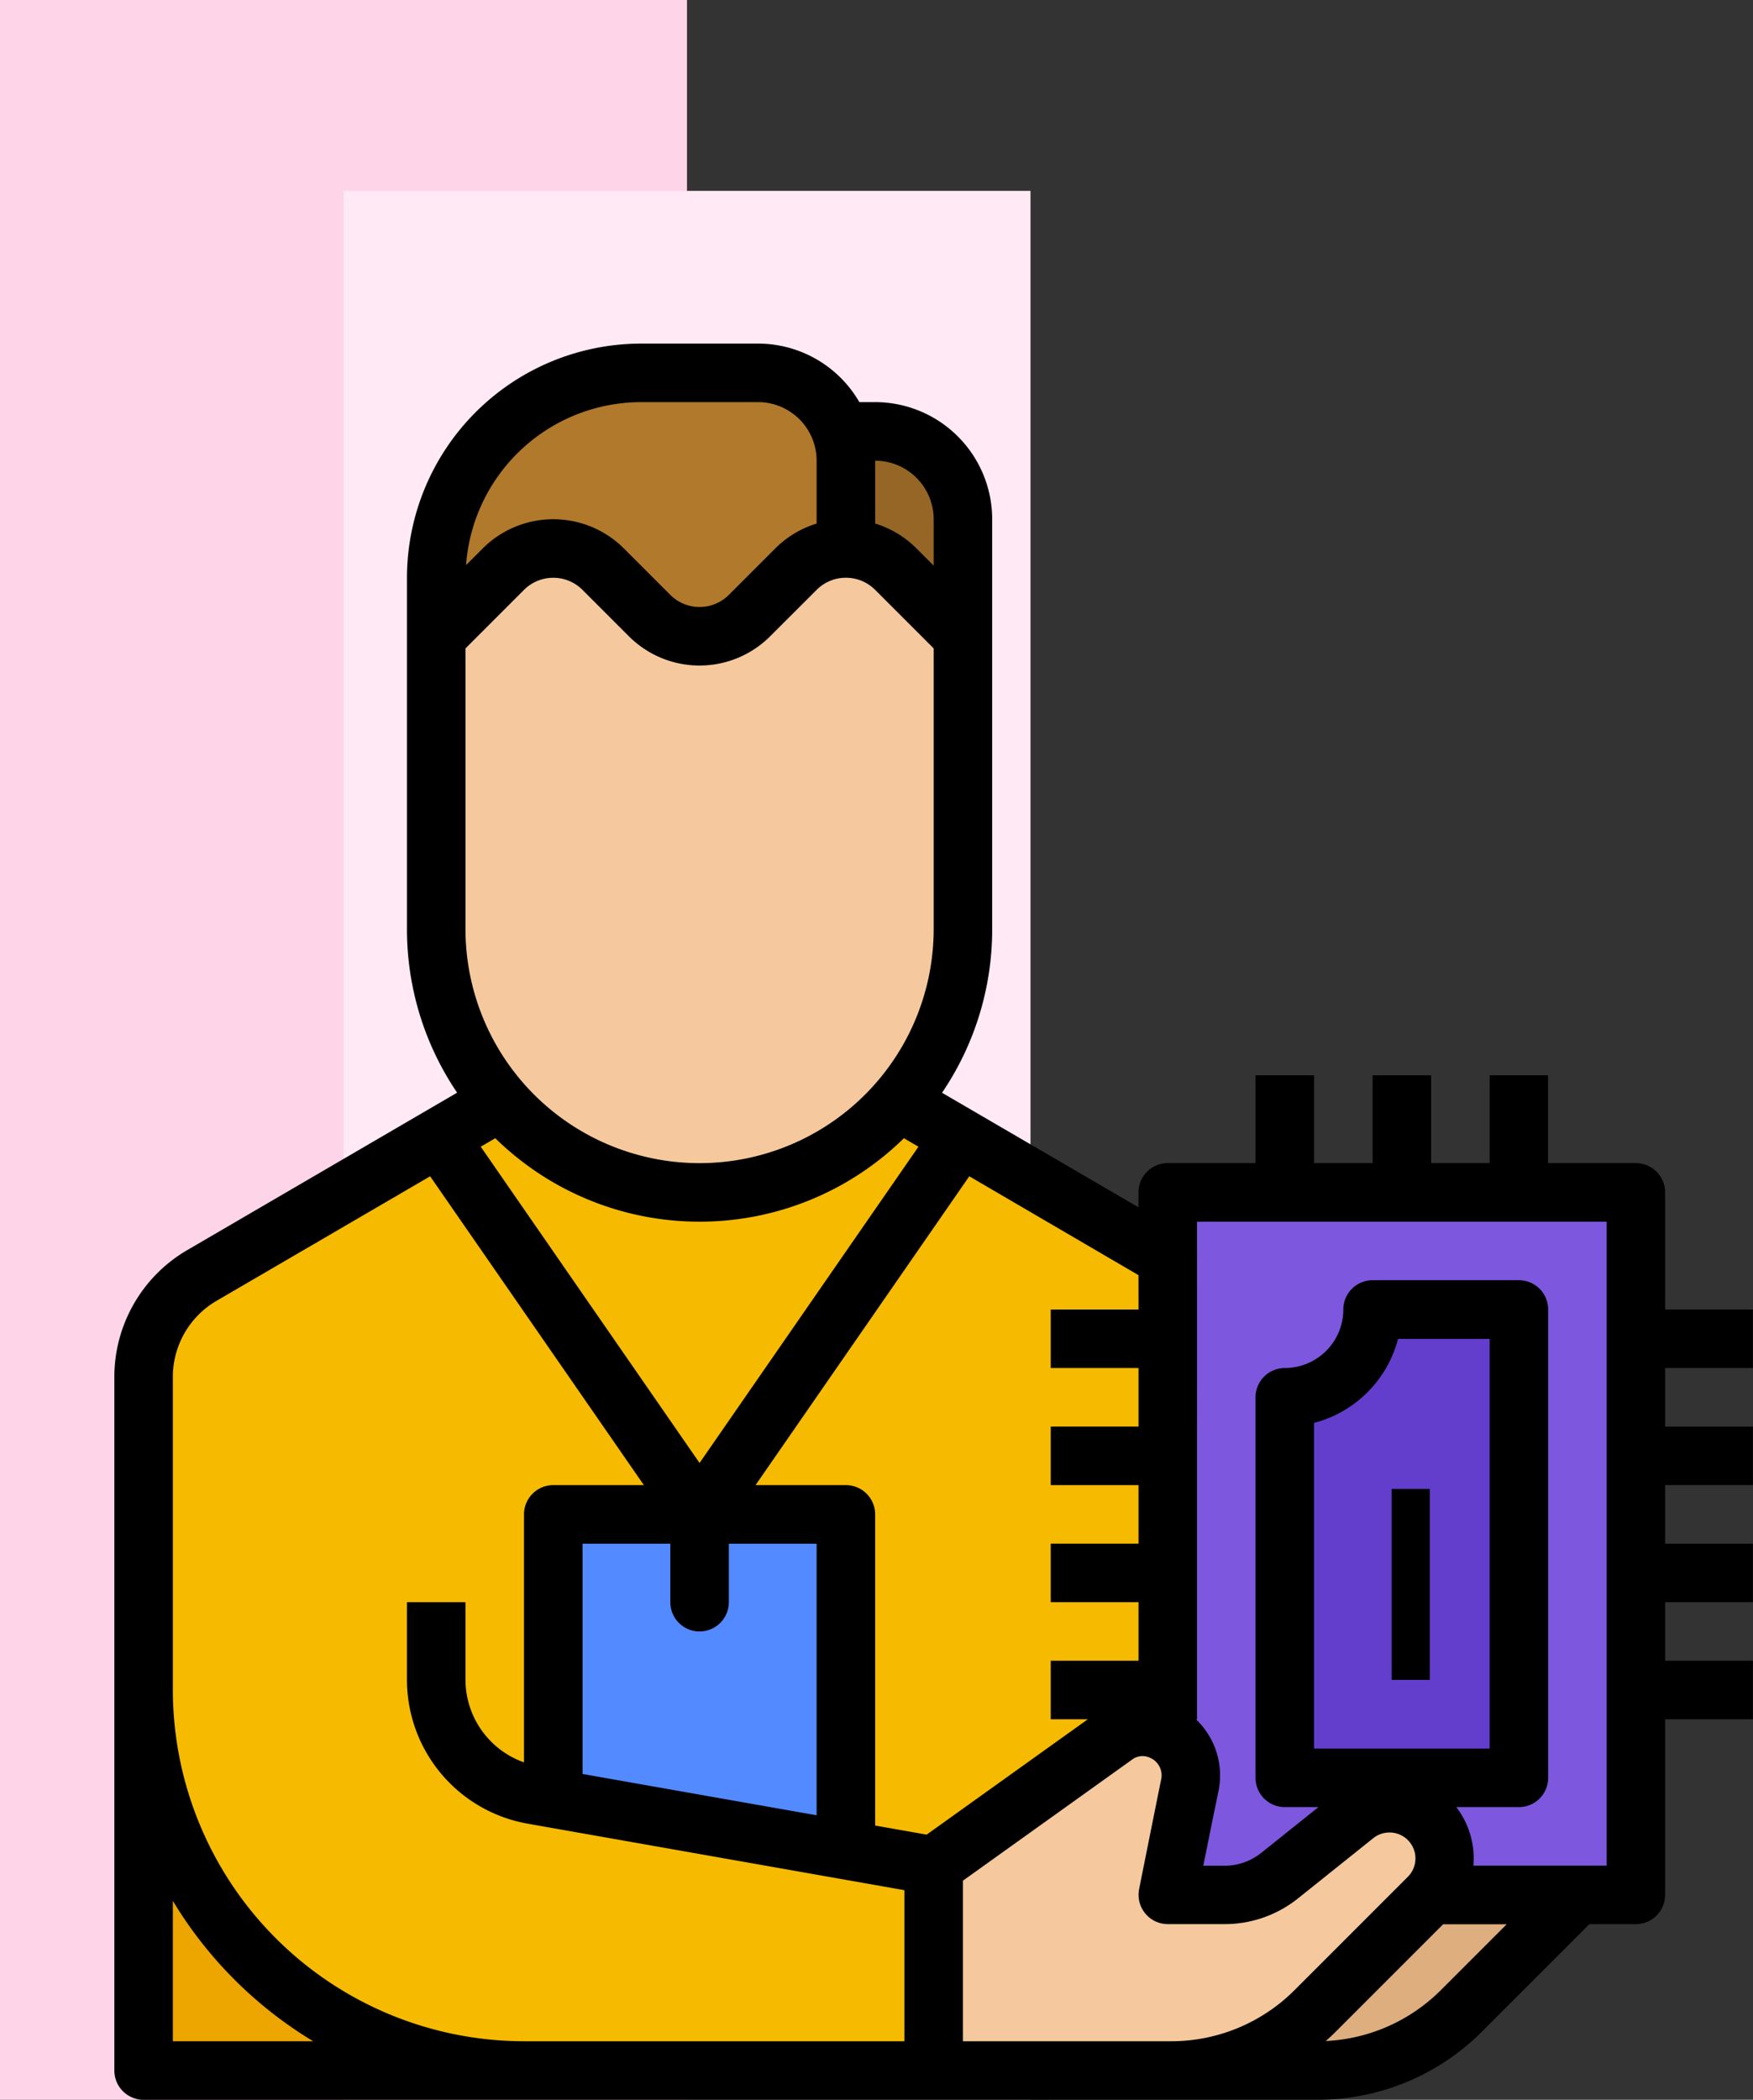 <svg xmlns="http://www.w3.org/2000/svg" width="45.93" height="55" viewBox="0 0 45.93 55">
  <rect x="0" y="0" width="45.93" height="55" fill="#333333" stroke="none"/>
  <g id="Grupo_1126287" data-name="Grupo 1126287" transform="translate(-192 -758)">
    <rect id="Rectángulo_401320" data-name="Rectángulo 401320" width="18" height="55" transform="translate(192 758)" fill="#fed4e9"/>
    <rect id="Rectángulo_401321" data-name="Rectángulo 401321" width="18" height="50" transform="translate(201 763)" fill="#fee9f4"/>
    <g id="consulting_2145726" transform="translate(162.996 751)">
      <path id="Trazado_897072" data-name="Trazado 897072" d="M69.134,231.128V249.3H40V231.128a3.067,3.067,0,0,1,1.522-2.649l5.544-3.235,1.328-.774L49.2,224H59.933l.806.471,1.328.774,5.544,3.234A3.067,3.067,0,0,1,69.134,231.128Z" transform="translate(-7.233 -188.067)" fill="#f6bb00"/>
      <path id="Trazado_897073" data-name="Trazado 897073" d="M309.033,440l-3.028,3.028a5.367,5.367,0,0,1-3.795,1.572H296V440Z" transform="translate(-238.7 -383.366)" fill="#deae7e"/>
      <path id="Trazado_897074" data-name="Trazado 897074" d="M40,393.967h9.967A9.967,9.967,0,0,1,40,384Z" transform="translate(-7.233 -332.733)" fill="#eda600"/>
      <rect id="Rectángulo_402185" data-name="Rectángulo 402185" width="12" height="19" transform="translate(59.467 38)" fill="#7e57df"/>
      <path id="Trazado_897075" data-name="Trazado 897075" d="M152,343.667V336h7.667v8.433Z" transform="translate(-108.5 -289.333)" fill="#548aff"/>
      <path id="Trazado_897076" data-name="Trazado 897076" d="M352,282.3a2.3,2.3,0,0,0,2.3-2.3h3.833v12.267H352Z" transform="translate(-289.333 -238.7)" fill="#633dcc"/>
      <path id="Trazado_897077" data-name="Trazado 897077" d="M256,403.062h6.21a5.367,5.367,0,0,0,3.795-1.572l2.956-2.956a1.447,1.447,0,0,0,.181-1.826h0a1.447,1.447,0,0,0-2.108-.327l-1.971,1.577a2.3,2.3,0,0,1-1.437.5h-1.493s.351-1.753.58-2.887a1.26,1.26,0,0,0-.674-1.377l-.02-.01a1.223,1.223,0,0,0-1.258.1L256,397.7Z" transform="translate(-202.533 -341.828)" fill="#f5c99d"/>
      <path id="Trazado_897078" data-name="Trazado 897078" d="M130.733,28.6V26.3a2.3,2.3,0,0,0-2.3-2.3h-3.067A5.367,5.367,0,0,0,120,29.367V30.9l1.758-1.758a1.851,1.851,0,0,1,1.309-.542h0a1.851,1.851,0,0,1,1.309.542l1.216,1.216a1.851,1.851,0,0,0,1.309.542h0a1.851,1.851,0,0,0,1.309-.542l1.216-1.216A1.851,1.851,0,0,1,130.733,28.6Z" transform="translate(-79.567 -7.233)" fill="#b1792c"/>
      <path id="Trazado_897079" data-name="Trazado 897079" d="M232.767,40h0a2.3,2.3,0,0,1,2.3,2.3v3.067l-1.758-1.758A1.851,1.851,0,0,0,232,43.067h0v-2.3A.767.767,0,0,1,232.767,40Z" transform="translate(-180.833 -21.7)" fill="#956625"/>
      <path id="Trazado_897080" data-name="Trazado 897080" d="M133.8,74.3v7.667a6.9,6.9,0,0,1-6.9,6.9h0a6.9,6.9,0,0,1-6.9-6.9V74.3l1.758-1.758A1.851,1.851,0,0,1,123.067,72h0a1.851,1.851,0,0,1,1.309.542l1.216,1.216a1.851,1.851,0,0,0,1.309.542h0a1.851,1.851,0,0,0,1.309-.542l1.216-1.216A1.851,1.851,0,0,1,130.733,72h0a1.851,1.851,0,0,1,1.309.542Z" transform="translate(-79.567 -50.633)" fill="#f5c99d"/>
      <path id="Trazado_897081" data-name="Trazado 897081" d="M63.511,62a6.094,6.094,0,0,0,4.337-1.8l2.8-2.8h1.216a.767.767,0,0,0,.767-.767v-4.6h2.3V50.5h-2.3V48.967h2.3V47.434h-2.3V45.9h2.3V44.367h-2.3V42.833h2.3V41.3h-2.3V38.233a.767.767,0,0,0-.767-.767h-2.3v-2.3H68.034v2.3H66.5v-2.3H64.967v2.3H63.434v-2.3H61.9v2.3H59.6a.767.767,0,0,0-.767.767v.39l-5.147-3A7.623,7.623,0,0,0,55,31.333V20.6a3.07,3.07,0,0,0-3.067-3.067h-.413A3.068,3.068,0,0,0,48.867,16H45.8a6.14,6.14,0,0,0-6.133,6.133v9.2a7.623,7.623,0,0,0,1.314,4.288L33.9,39.75A3.846,3.846,0,0,0,32,43.062V61.234a.767.767,0,0,0,.767.767Zm-9.277-1.533V56.261l4.441-3.178a.455.455,0,0,1,.472-.036l.017.008a.5.5,0,0,1,.266.539c-.23,1.135-.58,2.888-.58,2.888a.767.767,0,0,0,.752.917h1.493a3.078,3.078,0,0,0,1.916-.672l1.971-1.577a.68.68,0,0,1,.906,1.012L62.93,59.12a4.57,4.57,0,0,1-3.253,1.347Zm9.2-7.667V44.27a3.078,3.078,0,0,0,2.2-2.2h2.4V52.8Zm3.33,6.319a4.567,4.567,0,0,1-3.024,1.342c.094-.083.186-.168.275-.258l2.8-2.8h1.665ZM60.367,39H71.1V55.867H67.608a2.208,2.208,0,0,0-.361-1.412c-.028-.042-.057-.082-.088-.121H68.8a.767.767,0,0,0,.767-.767V41.3a.767.767,0,0,0-.767-.767H64.967a.767.767,0,0,0-.767.767,1.535,1.535,0,0,1-1.533,1.533.767.767,0,0,0-.767.767v9.967a.767.767,0,0,0,.767.767h.881l-1.5,1.2a1.539,1.539,0,0,1-.958.336h-.558c.119-.595.275-1.368.4-1.968a2.028,2.028,0,0,0-.59-1.865h.025Zm-1.533,2.3h-2.3v1.533h2.3v1.533h-2.3V45.9h2.3v1.533h-2.3v1.533h2.3V50.5h-2.3v1.533h.972l-4.223,3.022-1.349-.238V46.667a.767.767,0,0,0-.767-.767H48.8l5.6-8.089L58.833,40.4ZM51.167,22.133a1.077,1.077,0,0,1,.767.318l1.533,1.533v7.349a6.133,6.133,0,0,1-12.267,0V23.984l1.533-1.533a1.084,1.084,0,0,1,1.533,0l1.216,1.216a2.618,2.618,0,0,0,3.7,0L50.4,22.451a1.077,1.077,0,0,1,.767-.318ZM47.333,39a7.64,7.64,0,0,0,5.354-2.186l.381.222L47.333,45.32,41.6,37.036l.381-.222A7.64,7.64,0,0,0,47.333,39Zm0,10.733a.767.767,0,0,0,.767-.767V47.434h2.3v7.114l-6.133-1.082V47.434h2.3v1.533a.767.767,0,0,0,.767.767ZM53.467,20.6v1.216l-.449-.449a2.6,2.6,0,0,0-1.084-.653V19.067A1.535,1.535,0,0,1,53.467,20.6ZM45.8,17.533h3.067A1.535,1.535,0,0,1,50.4,19.067v1.647a2.6,2.6,0,0,0-1.084.653L48.1,22.582a1.084,1.084,0,0,1-1.533,0l-1.216-1.216a2.618,2.618,0,0,0-3.7,0l-.436.436A4.605,4.605,0,0,1,45.8,17.533ZM33.533,43.062a2.308,2.308,0,0,1,1.141-1.987l5.6-3.264,5.6,8.089H43.5a.767.767,0,0,0-.767.767v6.495A2.3,2.3,0,0,1,41.2,50.994V48.967H39.667v2.027a3.828,3.828,0,0,0,3.167,3.775L52.7,56.51v3.957H42.733a9.21,9.21,0,0,1-9.2-9.2Zm0,13.728a10.816,10.816,0,0,0,3.677,3.677H33.533Z"/>
      <rect id="Rectángulo_402186" data-name="Rectángulo 402186" width="1" height="5" transform="translate(65.467 46)"/>
    </g>
  </g>
</svg>
